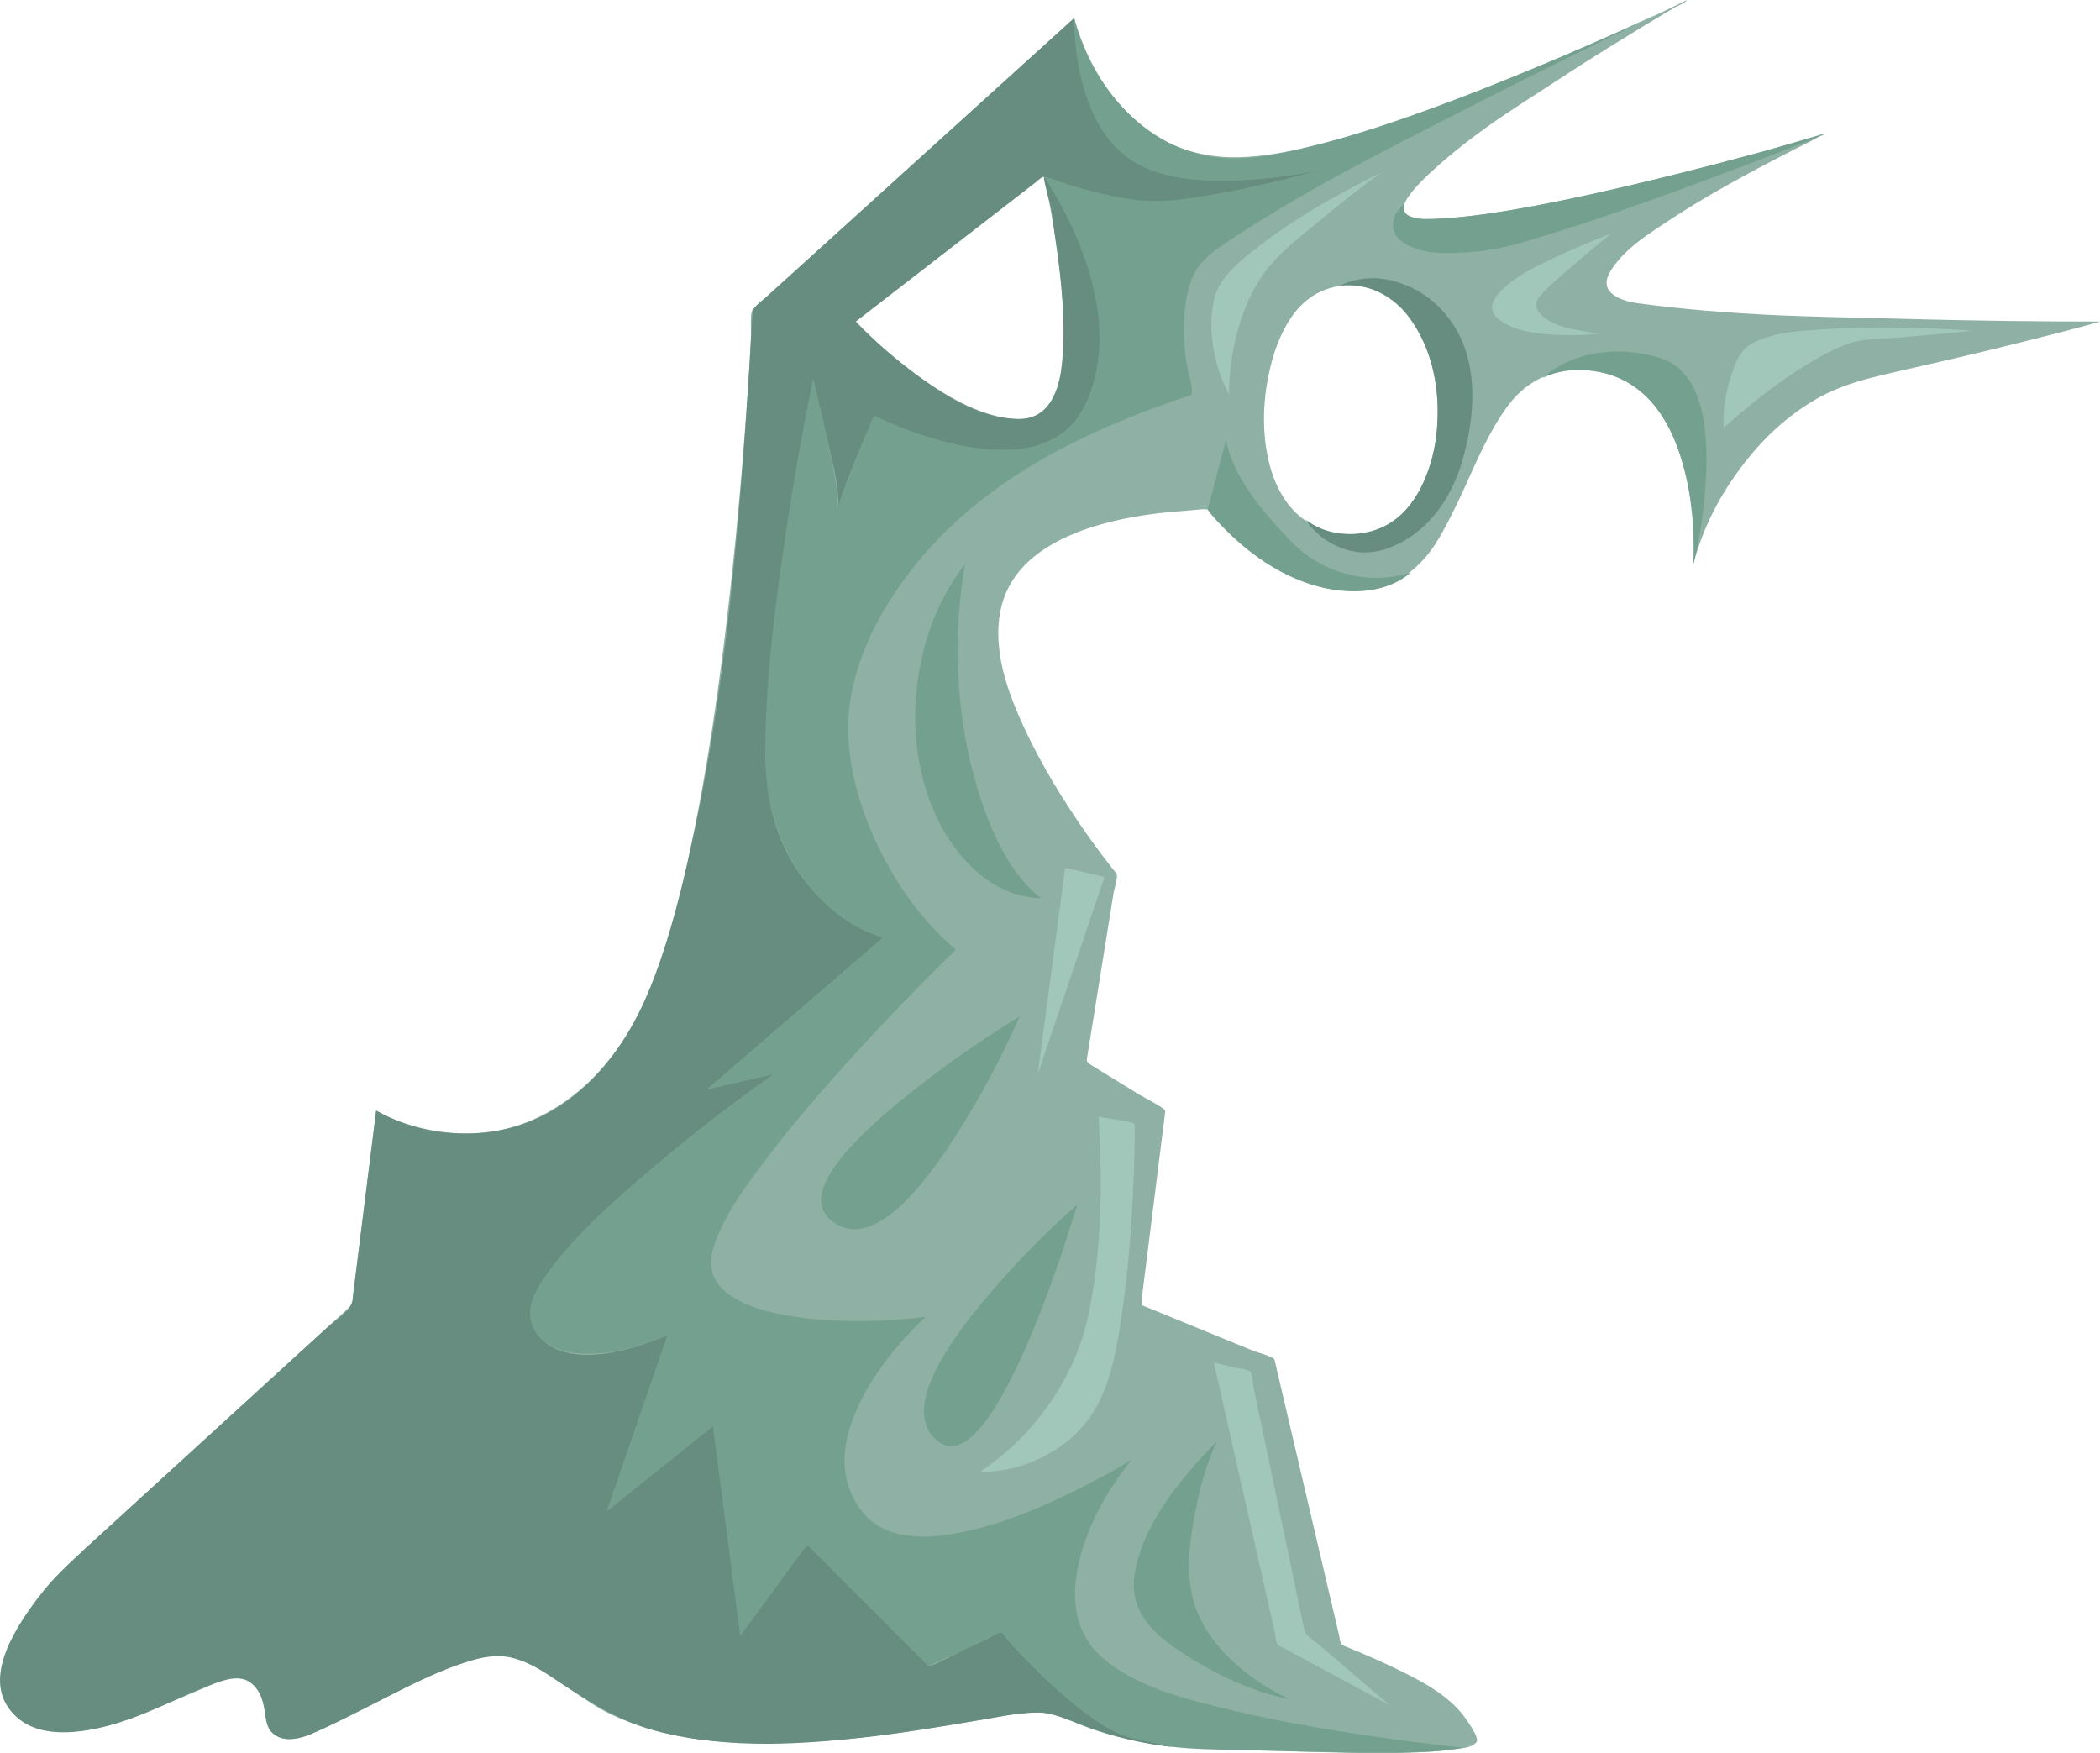 <?xml version="1.0" encoding="iso-8859-1"?>
<!-- Generator: Adobe Illustrator 15.1.0, SVG Export Plug-In . SVG Version: 6.00 Build 0)  -->
<!DOCTYPE svg PUBLIC "-//W3C//DTD SVG 1.1//EN" "http://www.w3.org/Graphics/SVG/1.1/DTD/svg11.dtd">
<svg version="1.1" id="mountains" xmlns="http://www.w3.org/2000/svg" xmlns:xlink="http://www.w3.org/1999/xlink" x="0px" y="0px"
	 width="691.95px" height="577.75px" viewBox="0 0 691.95 577.75" style="enable-background:new 0 0 691.95 577.75;"
	 xml:space="preserve">
<g>
	<path style="fill-rule:evenodd;clip-rule:evenodd;fill:#8FB0A4;" d="M349.65,93.55c-1.4-12.9-3.301-24.767-5.7-35.6l-62,48
		c6.867,7.2,14.55,13.767,23.05,19.7c7.5,5.167,14.317,8.717,20.45,10.65c9.233,2.867,15.55,2.35,18.95-1.55
		c2.133-2.233,3.683-5.433,4.65-9.6c0.601-2.667,1.017-6.267,1.25-10.8C350.6,108.317,350.384,101.383,349.65,93.55z M457.15,97.85
		c-5.534-3.533-11.284-4.65-17.25-3.35c-5.934,1.3-10.75,4.667-14.45,10.1c-3.5,5.133-6.017,11.633-7.55,19.5
		c-1.601,8.033-1.851,15.783-0.75,23.25c1.233,8.2,3.916,14.767,8.05,19.7c4.733,5.6,10.983,8.567,18.75,8.9l0.925,0.05
		c10.895,0.243,18.919-5.424,24.075-17c4.434-9.967,5.8-20.783,4.1-32.45c-0.899-6.033-2.55-11.4-4.95-16.1
		C465.3,104.917,461.65,100.717,457.15,97.85z M691.95,105.95l-0.2,0.1c-7.967,2.233-18.35,4.917-31.15,8.05
		c-8.666,2.167-19.733,4.767-33.199,7.8c-6.9,1.567-11.801,2.783-14.7,3.65c-5.367,1.6-10.033,3.534-14,5.8
		c-9.634,5.5-18.15,13.283-25.55,23.35c-7.267,9.8-12.334,20.216-15.2,31.25c0.133-1.967,0.166-4.367,0.1-7.2
		c-0.333-13.833-2.583-25.467-6.75-34.9c-5.633-12.633-14.25-19.817-25.85-21.55c-10.4-1.533-19,1.167-25.8,8.1
		c-4.4,4.533-9.25,12.767-14.551,24.7c-5.833,13.2-10.399,22-13.699,26.4c-6.267,8.3-14.034,12.683-23.301,13.15
		c-7.767,0.4-15.6-1.283-23.5-5.05c-6.899-3.3-13.483-7.983-19.75-14.05c-2.866-2.733-5.166-5.25-6.899-7.55
		c-0.167-0.233-1.15-0.267-2.95-0.1c-1.866,0.2-2.917,0.3-3.15,0.3c-15,0.966-27.466,3.433-37.399,7.4
		c-14.333,5.767-22.617,14.383-24.85,25.85c-1.267,6.6-0.717,14.05,1.65,22.35c1.7,5.867,4.567,12.85,8.6,20.95
		c5.867,11.667,13.433,23.75,22.7,36.25c2.667,3.5,4.45,5.8,5.351,6.9c0.233,0.3,0.166,1.317-0.2,3.05
		c-0.2,0.899-0.45,1.95-0.75,3.149l-8.45,52.5c-0.3,1.801-0.434,2.717-0.4,2.75c0.067,0.534,0.634,1.117,1.7,1.75l15.7,9.65
		c0.333,0.2,1.866,1.05,4.6,2.55c2.601,1.467,3.884,2.434,3.851,2.9l-7.75,61.85c-0.134,1.134-0.05,1.834,0.25,2.101
		c0.066,0.066,0.833,0.383,2.3,0.949l33.9,13.9c0.3,0.134,1.6,0.566,3.899,1.3c2.2,0.767,3.334,1.351,3.4,1.75l21.2,90.45
		c0.133,0.5,0.267,1.25,0.399,2.25c0.233,0.8,0.65,1.316,1.25,1.55c7.267,2.934,13.75,5.816,19.45,8.65
		c4.866,2.399,8.7,4.583,11.5,6.55c4.033,2.8,7.167,5.833,9.4,9.1c2.899,4.101,4.017,6.584,3.35,7.45
		c-0.733,0.934-2.134,1.584-4.2,1.95c-0.2,0.066-1.816,0.267-4.85,0.6c-7.834,0.867-17.117,1.25-27.851,1.15
		c-12.433-0.366-21.716-0.634-27.85-0.8c-16.2-0.4-26.65-0.783-31.35-1.15c-11.667-1-21.9-3.05-30.7-6.149
		c-3.601-1.467-6.334-2.551-8.2-3.25c-3.366-1.301-6.217-2-8.55-2.101c-2.6-0.133-5.717,0.084-9.35,0.65
		c-4.133,0.733-7.217,1.267-9.25,1.6c-14.7,2.467-25.917,4.2-33.65,5.2c-12.5,1.566-23.817,2.434-33.95,2.6
		c-11.533,0.2-21.617-0.399-30.25-1.8c-10.8-1.767-20.333-4.899-28.6-9.399c-1.6-0.867-6.15-3.9-13.65-9.101
		c-5.533-3.866-10.333-6.383-14.4-7.55c-5.533-1.533-12.283-0.833-20.25,2.1c-2.533,0.934-8.85,3.917-18.95,8.95
		c-9.367,4.867-16.45,8.434-21.25,10.7c-3.867,1.833-6.233,2.917-7.1,3.25c-2.9,1.134-5.417,1.65-7.55,1.55
		c-3.633-0.166-5.933-2.166-6.9-6c-0.4-2.233-0.717-3.916-0.95-5.05c-0.4-2.033-0.967-3.616-1.7-4.75
		c-1.633-2.533-3.767-3.917-6.4-4.15c-1.933-0.166-4.517,0.334-7.75,1.5c-9.9,4.2-17.316,7.334-22.25,9.4
		c-8.9,3.767-16.617,5.917-23.15,6.45c-6.133,0.533-11.316-0.233-15.55-2.3c-5.367-2.634-7.017-6.801-4.95-12.5
		c1.5-4.2,4.267-8.867,8.3-14c4.8-5.667,8.267-9.9,10.4-12.7c3.133-4.066,5.15-7.15,6.05-9.25c1.8-4.4,0.7-7.101-3.3-8.101
		l88.9-81.199c0.4-0.367,0.65-0.95,0.75-1.75c0.033-0.934,0.067-1.601,0.1-2l7.6-60.7c4.066,2.3,8.566,4.1,13.5,5.399
		c4.7,1.233,9.483,1.934,14.35,2.101c10.534,0.399,20.517-2.15,29.95-7.65c8.667-5.066,16.2-12.217,22.6-21.45
		c6.433-9.233,11.783-20.933,16.05-35.1c2.467-8.233,5.4-20.85,8.8-37.85c5.167-25.933,9.55-57.133,13.15-93.6
		c2.267-23.1,3.983-45.5,5.15-67.2c-0.067-1.767-0.1-3.283-0.1-4.55c0-2.367,0.25-3.783,0.75-4.25l105.8-95.85
		c0.6,2.267,1.416,4.716,2.45,7.35c2.399,6.167,5.416,11.733,9.05,16.7c3.899,5.4,8.35,9.85,13.35,13.35
		c7.5,5.267,16.217,8.083,26.15,8.45c7.566,0.233,16.8-1.017,27.7-3.75c10.633-2.533,22.366-6.117,35.199-10.75
		c8.267-3,19.7-7.483,34.301-13.45C524.316,14.783,542.217,6.833,555.85,0c-0.166,0.4-0.833,0.883-2,1.45
		c-1.199,0.566-1.933,0.933-2.199,1.1l-9.851,5.9c-7.934,4.833-14.816,9.1-20.649,12.8c-16.101,10.433-25.134,16.333-27.101,17.7
		c-10.2,7.033-18.6,13.8-25.2,20.3c-6.733,6.733-8.166,10.75-4.3,12.05c1.834,0.733,4.233,1.067,7.2,1
		c0.733-0.033,3.184-0.233,7.35-0.6c2.334-0.133,6.367-0.6,12.101-1.4c16.233-2.433,36.649-6.75,61.25-12.95
		c7.866-1.967,17.316-4.434,28.35-7.4l17.95-5.25c1.366-0.467,2.417-0.7,3.15-0.7c-0.867,0.2-1.917,0.65-3.15,1.35
		c-1.4,0.8-2.417,1.35-3.05,1.65c-2.634,1.3-6.584,3.317-11.851,6.05c-12.566,6.567-22.983,12.517-31.25,17.85
		c-6.1,3.934-10.1,6.633-12,8.1c-4.533,3.433-7.85,6.883-9.949,10.35c-1.934,3.167-1.667,5.717,0.8,7.65
		c1.866,1.467,4.7,2.45,8.5,2.95c13.366,1.833,28.767,3.15,46.2,3.95c7.633,0.333,23.066,0.767,46.3,1.3
		C652.316,105.7,672.15,105.95,691.95,105.95z"/>
	<path style="fill-rule:evenodd;clip-rule:evenodd;fill:#74A090;" d="M335.95,334.95c-6.167,14-13.333,27.333-21.5,40
		c-16.333,25.333-29.5,34.666-39.5,28c-10-6.667-2.833-20,21.5-40C308.617,352.95,321.783,343.616,335.95,334.95z"/>
	<path style="fill-rule:evenodd;clip-rule:evenodd;fill:#74A090;" d="M354.95,396.95l-4.65,14.7c-3.899,11.6-7.8,21.916-11.7,30.949
		c-12.5,28.834-22.717,39.284-30.65,31.351c-7.9-7.9-2.434-23.101,16.4-45.601C333.75,417.083,343.95,406.616,354.95,396.95z"/>
	<path style="fill-rule:evenodd;clip-rule:evenodd;fill:#74A090;" d="M400.95,474.95c-2.533,5.3-4.65,11.8-6.351,19.5
		c-1.6,7.5-2.517,13.684-2.75,18.55c-0.333,7.167,0.567,13.283,2.7,18.35c2.533,6.067,6.733,11.717,12.601,16.95
		c5.133,4.634,11.066,8.517,17.8,11.65c-9.367-1.9-18.95-5.65-28.75-11.25c-7.5-4.3-12.851-8.134-16.05-11.5
		c-5.067-5.267-7.2-11.101-6.4-17.5c0.967-7.601,4.316-15.7,10.05-24.3C388.033,489.1,393.75,482.283,400.95,474.95z"/>
	<path style="fill-rule:evenodd;clip-rule:evenodd;fill:#74A090;" d="M318.15,283.6c-6.2-6.833-10.7-15.167-13.5-25
		c-3.433-12.2-4-24.8-1.7-37.8c2.333-13.333,7.333-24.95,15-34.85c-1.967,11.367-2.733,22.933-2.3,34.7
		c0.467,11.934,2.15,23.367,5.05,34.3c5.333,19.966,12.75,33.633,22.25,41C333.683,295.684,325.417,291.566,318.15,283.6z"/>
	<g>
		<path style="fill-rule:evenodd;clip-rule:evenodd;fill:#74A090;" d="M546.475,4.475c-20.861,10.035-41.136,20.06-60.824,30.075
			c-18.434,9.367-31.334,16.034-38.7,20c-14.4,7.7-26.967,15.017-37.7,21.95c-5.1,3.3-8.316,5.483-9.65,6.55
			c-3.5,2.867-5.833,5.9-7,9.1c-2.666,7.333-3.199,16.6-1.6,27.8c0.066,0.533,0.483,2.367,1.25,5.5c0.6,2.966,0.616,4.55,0.05,4.75
			c-19.5,6.466-36.1,13.683-49.8,21.65c-16.9,9.833-30.65,21.417-41.25,34.75c-10.3,12.933-17,25.95-20.1,39.05
			c-3.133,13.267-1.816,27.7,3.95,43.3c3.167,8.5,7.217,16.466,12.15,23.899c5.267,7.867,11.167,14.567,17.7,20.101
			c-11.9,11.566-24.067,24.2-36.5,37.899c-11.2,12.434-20.2,23.233-27,32.4c-4.267,5.667-7.4,10.1-9.4,13.3
			c-3.267,5.233-5.6,10.117-7,14.65c-2.167,7,0.2,12.55,7.1,16.649c4.767,2.834,11.367,4.851,19.8,6.051
			c13.066,1.866,27.4,1.883,43,0.05c-10.167,9.633-17.583,19.5-22.25,29.6c-6.3,13.667-5.883,25.134,1.25,34.4
			c6.033,7.899,17.05,10.217,33.05,6.95c6.333-1.301,13-3.301,20-6c5.733-2.233,12.1-5.101,19.1-8.601
			c6.467-3.267,12.084-6.383,16.851-9.35c-8.8,10.899-14.584,22.05-17.351,33.45c-3.533,14.699-0.366,25.833,9.5,33.399
			c5.233,4.033,12.084,7.467,20.551,10.3c4.6,1.567,12.033,3.551,22.3,5.95c15.2,3.566,33.866,6.8,56,9.7
			c4.86,0.603,9.035,1.119,12.524,1.55l5.575,0.601c-0.182,0.037-0.365,0.07-0.55,0.1l-1.125,0.2c-2.67,0.475-5.678,0.808-9.025,1
			c-1.966,0.1-5.55,0.184-10.75,0.25c-6.699,0.1-16.75,0.017-30.149-0.25c-16.334-0.4-26.134-0.634-29.4-0.7
			c-6.434-0.134-11.8-0.483-16.1-1.05c-6-0.8-11.2-2.134-15.601-4c-6.233-2.601-12.666-6.816-19.3-12.65
			c-4.3-3.8-9.733-9.3-16.3-16.5l-3.45-3.899c-0.267-0.301-0.583-0.384-0.95-0.25c-0.5,0.3-0.883,0.517-1.15,0.649L306,548.95
			c-0.133,0.066-0.833-0.617-2.1-2.05l-37.95-37.95l-22,30l-9-69l-35,28l20-57.95c-11.867,4.866-22.034,6.816-30.5,5.85
			c-3.434-0.399-6.383-1.399-8.85-3c-2.833-1.8-4.75-4.199-5.75-7.199c-0.867-2.5-0.317-5.767,1.65-9.801
			c2.267-4.566,5.617-9.333,10.05-14.3c2.633-2.934,6.767-7.066,12.4-12.399c8.533-8.101,19.167-17.134,31.9-27.101
			c8.467-6.633,16.5-12.666,24.1-18.1l-22,5l58-50c-11.167-3.334-20.317-10.384-27.45-21.15c-6.6-9.933-10.283-21.017-11.05-33.25
			c-0.8-13.4-0.233-28.7,1.7-45.9c1.1-9.566,3.367-24.733,6.8-45.5c2.267-13.667,4.6-26.4,7-38.2c1.667,6.767,3.1,12.867,4.3,18.3
			c1.1,4.9,2.05,9.6,2.85,14.1c0.367,1.9,0.667,3.8,0.9,5.7c0.033,0.5-0.017,1.383-0.15,2.65c-0.156,1.094-0.198,1.877-0.125,2.35
			c-0.084-0.677,0.224-1.843,0.925-3.5c0.9-1.833,1.45-3.017,1.65-3.55c0.5-1.3,1.85-4.733,4.05-10.3l5.6-13.75
			c14.3,6.733,27.183,10.466,38.65,11.2c16.3,1.067,26.933-4.517,31.9-16.75c8.066-19.767,3.217-44.233-14.55-73.4
			c17.899,7,34.8,9.317,50.7,6.95c12.5-1.833,25.883-4.817,40.149-8.95c-7.866,1.733-16.2,2.833-25,3.3
			c-7.6,0.367-14.017,0.2-19.25-0.5c-7.233-1-13.233-3.083-18-6.25c-6.5-4.333-11.35-11.283-14.55-20.85
			c-2.6-7.7-3.95-16.284-4.05-25.75c2.899,11.5,8.333,21.433,16.3,29.8c8.533,8.967,18.366,14.283,29.5,15.95
			c4.634,0.7,9.866,0.667,15.7-0.1c4-0.533,9.166-1.567,15.5-3.1c10.2-2.5,21.75-6.033,34.649-10.6
			c19.434-6.833,41.634-15.816,66.601-26.95L546.475,4.475z"/>
		<path style="fill-rule:evenodd;clip-rule:evenodd;fill:#74A090;" d="M513.8,76.15c-7.366,2.3-11.95,3.684-13.75,4.15
			c-5.3,1.434-10,2.317-14.1,2.65c-5.334,0.466-9.566,0.566-12.7,0.3c-5.1-0.433-9.033-1.783-11.8-4.05
			c-1.9-1.567-2.667-3.617-2.3-6.15c0.333-2.433,1.55-4.35,3.649-5.75c-0.866,2.667,0.767,4.25,4.9,4.75
			c1.467,0.167,4.483,0.117,9.05-0.15c5.767-0.4,12.134-1.183,19.1-2.35c12.233-1.966,27.7-5.2,46.4-9.7
			c20.066-4.8,39.967-10.1,59.7-15.9c-14.767,5.966-31.101,12.216-49,18.75C537.65,68.3,524.6,72.783,513.8,76.15z"/>
		<path style="fill-rule:evenodd;clip-rule:evenodd;fill:#74A090;" d="M547.425,118.1c10.605,3.609,15.531,16.042,14.775,37.3
			c-0.367,10.3-1.783,20.483-4.25,30.55c0.7-12.567-0.7-24.4-4.2-35.5c-3.167-10-7.85-17.383-14.05-22.15
			c-4.367-3.4-9.45-5.45-15.25-6.15c-5.9-0.733-11.316,0.067-16.25,2.4c5.166-4.433,11.316-7.183,18.45-8.25
			c6.666-1,13.433-0.45,20.3,1.65L547.425,118.1z"/>
		<path style="fill-rule:evenodd;clip-rule:evenodd;fill:#74A090;" d="M403.4,174.1c-2.2-2.267-3.884-4.15-5.051-5.65
			c-0.333-0.4-0.399-0.983-0.199-1.75c0.333-0.867,0.55-1.5,0.649-1.9l5.15-19.85c1.066,5.6,3.816,11.566,8.25,17.9
			c2.822,4.059,6.806,8.809,11.95,14.25l0.8,0.85c5.2,5.466,11.35,9.167,18.45,11.1c7.166,1.967,14.316,1.85,21.449-0.35
			c-4.833,4.033-10.966,6.083-18.399,6.15c-6.367,0.033-12.816-1.333-19.351-4.1C418.733,187.217,410.833,181.667,403.4,174.1z"/>
		<path style="fill-rule:evenodd;clip-rule:evenodd;fill:#668D7F;" d="M434.8,56c-13.333,3.833-26.033,6.717-38.1,8.65
			c-4.7,0.733-8.566,1.2-11.601,1.4c-4.3,0.3-8.199,0.2-11.699-0.3c-9.367-1.3-18.867-3.767-28.5-7.4
			c-0.257-0.098-0.524-0.14-0.8-0.125c7.652,12.123,12.918,23.831,15.8,35.125c3.633,14.233,3.166,26.917-1.4,38.05
			c-4.967,12.233-15.6,17.817-31.9,16.75c-11.467-0.733-24.35-4.467-38.65-11.2c-1.333,3.267-3.367,8.183-6.1,14.75
			c-2.333,5.733-4.217,10.683-5.65,14.85c0.1-3.267-0.333-7.183-1.3-11.75c-1.2-5.2-2.083-9.05-2.65-11.55
			c-1.2-5.433-2.633-11.533-4.3-18.3c-4.034,19.733-7.5,39.833-10.4,60.3c-2.667,18.333-4.333,34.333-5,48
			c-0.433,8.267-0.5,15-0.2,20.2c0.467,7.433,1.7,14.033,3.7,19.8c2.867,8.267,7.317,15.583,13.35,21.95
			c6.4,6.8,13.583,11.383,21.55,13.75l-58,50l22-5c-15.833,11.233-30.934,23.066-45.3,35.5c-6.1,5.333-10.967,9.783-14.6,13.35
			c-5.2,5.101-9.6,10-13.2,14.7c-3.434,4.566-5.617,8.333-6.55,11.3c-1.4,4.601-0.533,8.566,2.6,11.9
			c4.4,4.7,11.233,6.517,20.5,5.45c6.3-0.767,13.483-2.817,21.55-6.15l-20,57.95l35-28l9,69l22-30l39.95,40
			c0.4,0.366,4.167-1.351,11.3-5.15l8.45-3.85c0.833-0.467,1.533-0.867,2.1-1.2c1.133-0.6,1.867-0.866,2.2-0.8
			c0.233,0.066,0.583,0.416,1.05,1.05c0.267,0.333,0.567,0.75,0.9,1.25c1.9,2.167,3.85,4.267,5.85,6.3
			c6.267,6.533,12.217,12,17.85,16.4c3.367,2.6,6.25,4.6,8.65,6c3.172,1.866,6.197,3.149,9.075,3.85l-0.351-0.075l0.851,0.2h0.024
			c0.033,0.01,0.066,0.018,0.101,0.025l12.7,2.75c-9.9-1.033-19.75-3.367-29.551-7c-3.333-1.367-5.883-2.351-7.649-2.95
			c-3.033-1.033-5.684-1.517-7.95-1.45c-2.867,0.066-6.267,0.4-10.2,1c-4.5,0.8-7.867,1.384-10.1,1.75
			c-13.167,2.267-23.667,3.884-31.5,4.851c-14.1,1.733-26.167,2.633-36.2,2.699c-13.367,0.067-25.367-1.233-36-3.899
			c-6.167-1.533-12.467-4.05-18.9-7.55c-4.1-2.233-9.85-5.834-17.25-10.801c-4.867-3.3-9.283-5.383-13.25-6.25
			c-2.667-0.566-5.7-0.517-9.1,0.15c-2.233,0.434-5.167,1.3-8.8,2.6c-5.733,2.067-12.967,5.334-21.7,9.801
			c-11.233,5.733-18.333,9.267-21.3,10.6c-3.5,1.6-5.817,2.583-6.95,2.95c-2.867,0.899-5.317,1.066-7.35,0.5
			c-1.7-0.467-3-1.3-3.9-2.5c-0.767-1.101-1.267-2.584-1.5-4.45c-0.3-2.6-0.7-4.583-1.2-5.95c-0.7-2.033-1.8-3.717-3.3-5.05
			c-1.733-1.533-4.05-2.083-6.95-1.65c-1.5,0.233-3.883,0.983-7.15,2.25c-2.566,1-6.183,2.551-10.85,4.65
			c-4.9,2.233-8.483,3.8-10.75,4.7c-8.9,3.533-16.716,5.533-23.45,6c-9.967,0.7-17.033-2.017-21.2-8.15
			c-5.9-8.6-1.933-21.483,11.9-38.649c2.133-2.601,4.733-5.367,7.8-8.301c1.367-1.333,4.15-3.899,8.35-7.699l77.65-70.95
			c2.066-1.601,3.617-2.867,4.65-3.8c1.9-1.7,2.95-3.301,3.15-4.801l7.8-62.399c9.033,5.1,18.917,7.616,29.65,7.55
			c10.867-0.066,20.65-2.783,29.35-8.15c11.3-6.966,20.5-17.55,27.6-31.75c4.934-9.866,9.534-23.316,13.8-40.35
			c6.3-25.267,11.333-53.583,15.1-84.95c2.733-22.9,5.2-51.583,7.4-86.05l1.05-18.6c0.033-1.167,0.517-2.2,1.45-3.1
			c0.533-0.533,1.5-1.35,2.9-2.45l101.7-92.15c0.1,9.3,1.399,17.733,3.899,25.3c3.067,9.4,7.717,16.333,13.95,20.8
			c4.601,3.3,10.517,5.5,17.75,6.6c5.2,0.767,11.584,1,19.15,0.7C417.967,58.917,426.667,57.8,434.8,56z M345.45,65.2
			c-0.066-0.367-0.367-1.567-0.9-3.6c-0.363-1.393-0.563-2.509-0.6-3.35c-0.427,0.059-0.877,0.259-1.35,0.6
			c-0.9,0.833-1.583,1.417-2.05,1.75l-58.6,45.35c5.167,5.4,10.983,10.6,17.45,15.6c6.4,4.9,12,8.6,16.8,11.1
			c6.8,3.5,13.183,5.3,19.15,5.4c7.066,0.167,11.667-4.183,13.8-13.05c1.166-4.867,1.55-12.083,1.149-21.65
			c-0.3-7.5-1.233-16.367-2.8-26.6c-0.333-2.567-0.6-4.517-0.8-5.85C346.366,68.567,345.95,66.667,345.45,65.2z"/>
		<path style="fill-rule:evenodd;clip-rule:evenodd;fill:#668D7F;" d="M442.375,93.7c0.1-0.041,0.199-0.083,0.3-0.125
			c6.271-2.519,12.779-2.527,19.525-0.025c6.666,2.467,12.1,6.767,16.3,12.9c4.1,6,6.3,13.333,6.6,22
			c0.233,7.167-0.833,14.883-3.199,23.15c-1.934,6.867-4.967,12.833-9.101,17.9c-4.566,5.533-10,9.35-16.3,11.45
			c-4.9,1.6-9.816,1.45-14.75-0.45c-4.733-1.867-8.616-4.967-11.65-9.3c5.167,3.8,10.983,5.35,17.45,4.65
			c6.434-0.7,11.75-3.434,15.95-8.2c3.267-3.733,5.783-8.316,7.55-13.75c1.533-4.8,2.4-10,2.601-15.6
			c0.466-11.3-1.817-21.283-6.851-29.95c-5.967-10.233-14.333-15.017-25.1-14.35L442.375,93.7z"/>
	</g>
	<path style="fill-rule:evenodd;clip-rule:evenodd;fill:#A1C6BA;" d="M624.75,111.3c-3.267,0.167-5.733,0.3-7.4,0.4
		c-2.866,0.233-5.283,0.633-7.25,1.2c-3.166,1-6.583,2.533-10.25,4.6c-9.833,5.433-20.466,13.25-31.899,23.45
		c-0.3-5,0.366-10.233,2-15.7c0.967-3.167,1.833-5.5,2.6-7c1.334-2.467,3-4.217,5-5.25c3.334-1.7,7.55-2.9,12.65-3.6
		c2.533-0.367,6.934-0.717,13.2-1.05c13.899-0.767,29.416-0.567,46.55,0.6C642.95,109.717,634.55,110.5,624.75,111.3z"/>
	<path style="fill-rule:evenodd;clip-rule:evenodd;fill:#A1C6BA;" d="M517.3,88.35c-3.333,2.9-5.033,4.367-5.1,4.4
		c-1.9,1.733-3.467,3.317-4.7,4.75c-1.333,1.533-1.65,3.017-0.95,4.45c1.3,2.533,4.351,4.5,9.15,5.9c2.2,0.6,5.95,1.3,11.25,2.1
		c-8.101,0.767-15.45,0.633-22.05-0.4c-4.101-0.7-7.434-1.883-10-3.55c-3.667-2.4-4.267-5.2-1.801-8.4
		c2.2-2.867,5.534-5.583,10-8.15c1.9-1.1,5.784-3.017,11.65-5.75c5.3-2.434,10.7-4.684,16.2-6.75
		C526.316,80.65,521.767,84.45,517.3,88.35z"/>
	<path style="fill-rule:evenodd;clip-rule:evenodd;fill:#A1C6BA;" d="M439,69.3c-8.267,6.767-12.733,10.45-13.4,11.05
		c-5.033,4.467-8.8,8.8-11.3,13c-3.066,5.167-5.399,11.066-7,17.7c-1.5,6.067-2.283,12.367-2.35,18.9
		c-2.533-4.667-4.25-9.784-5.15-15.35c-0.967-5.767-0.883-11.133,0.25-16.1c0.767-3.333,2.884-6.75,6.351-10.25
		c1.899-1.933,5.033-4.567,9.399-7.9c10.5-7.967,23.55-15.767,39.15-23.4C449.45,60.983,444.134,65.1,439,69.3z"/>
	<polygon style="fill-rule:evenodd;clip-rule:evenodd;fill:#A1C6BA;" points="350.95,285.95 363.95,288.95 341.95,353.95 	"/>
	<path style="fill-rule:evenodd;clip-rule:evenodd;fill:#A1C6BA;" d="M371.1,369.5c1.634,0.267,2.551,0.6,2.75,1
		c0.067,0.134,0.101,1.15,0.101,3.05c-0.134,6.467-0.267,11.316-0.4,14.55c-0.7,17.434-2,32.434-3.899,45
		c-1.301,8.867-2.65,15.567-4.051,20.101c-2.233,7.366-5.449,13.283-9.649,17.75c-4.167,4.434-9.184,7.899-15.05,10.399
		c-5.933,2.534-11.917,3.733-17.95,3.601c8.966-6,16.566-13.45,22.8-22.351c6.333-9.133,10.616-18.85,12.85-29.149
		c3.867-18.3,4.983-40.134,3.351-65.5L371.1,369.5z"/>
	<path style="fill-rule:evenodd;clip-rule:evenodd;fill:#A1C6BA;" d="M406.35,450.55c0.4,0.101,1.367,0.267,2.9,0.5
		c1.434,0.267,2.333,0.566,2.7,0.9c0.5,0.533,0.85,2.2,1.05,5l16.8,80.2c0.167,0.8,0.767,1.616,1.8,2.449
		c0.567,0.467,1.4,1.101,2.5,1.9l23.851,20.45l-36.7-19.8c-0.366-0.2-0.65-0.817-0.85-1.851c-0.134-1.166-0.233-1.899-0.301-2.2
		L399.95,448.95L406.35,450.55z"/>
</g>
</svg>

